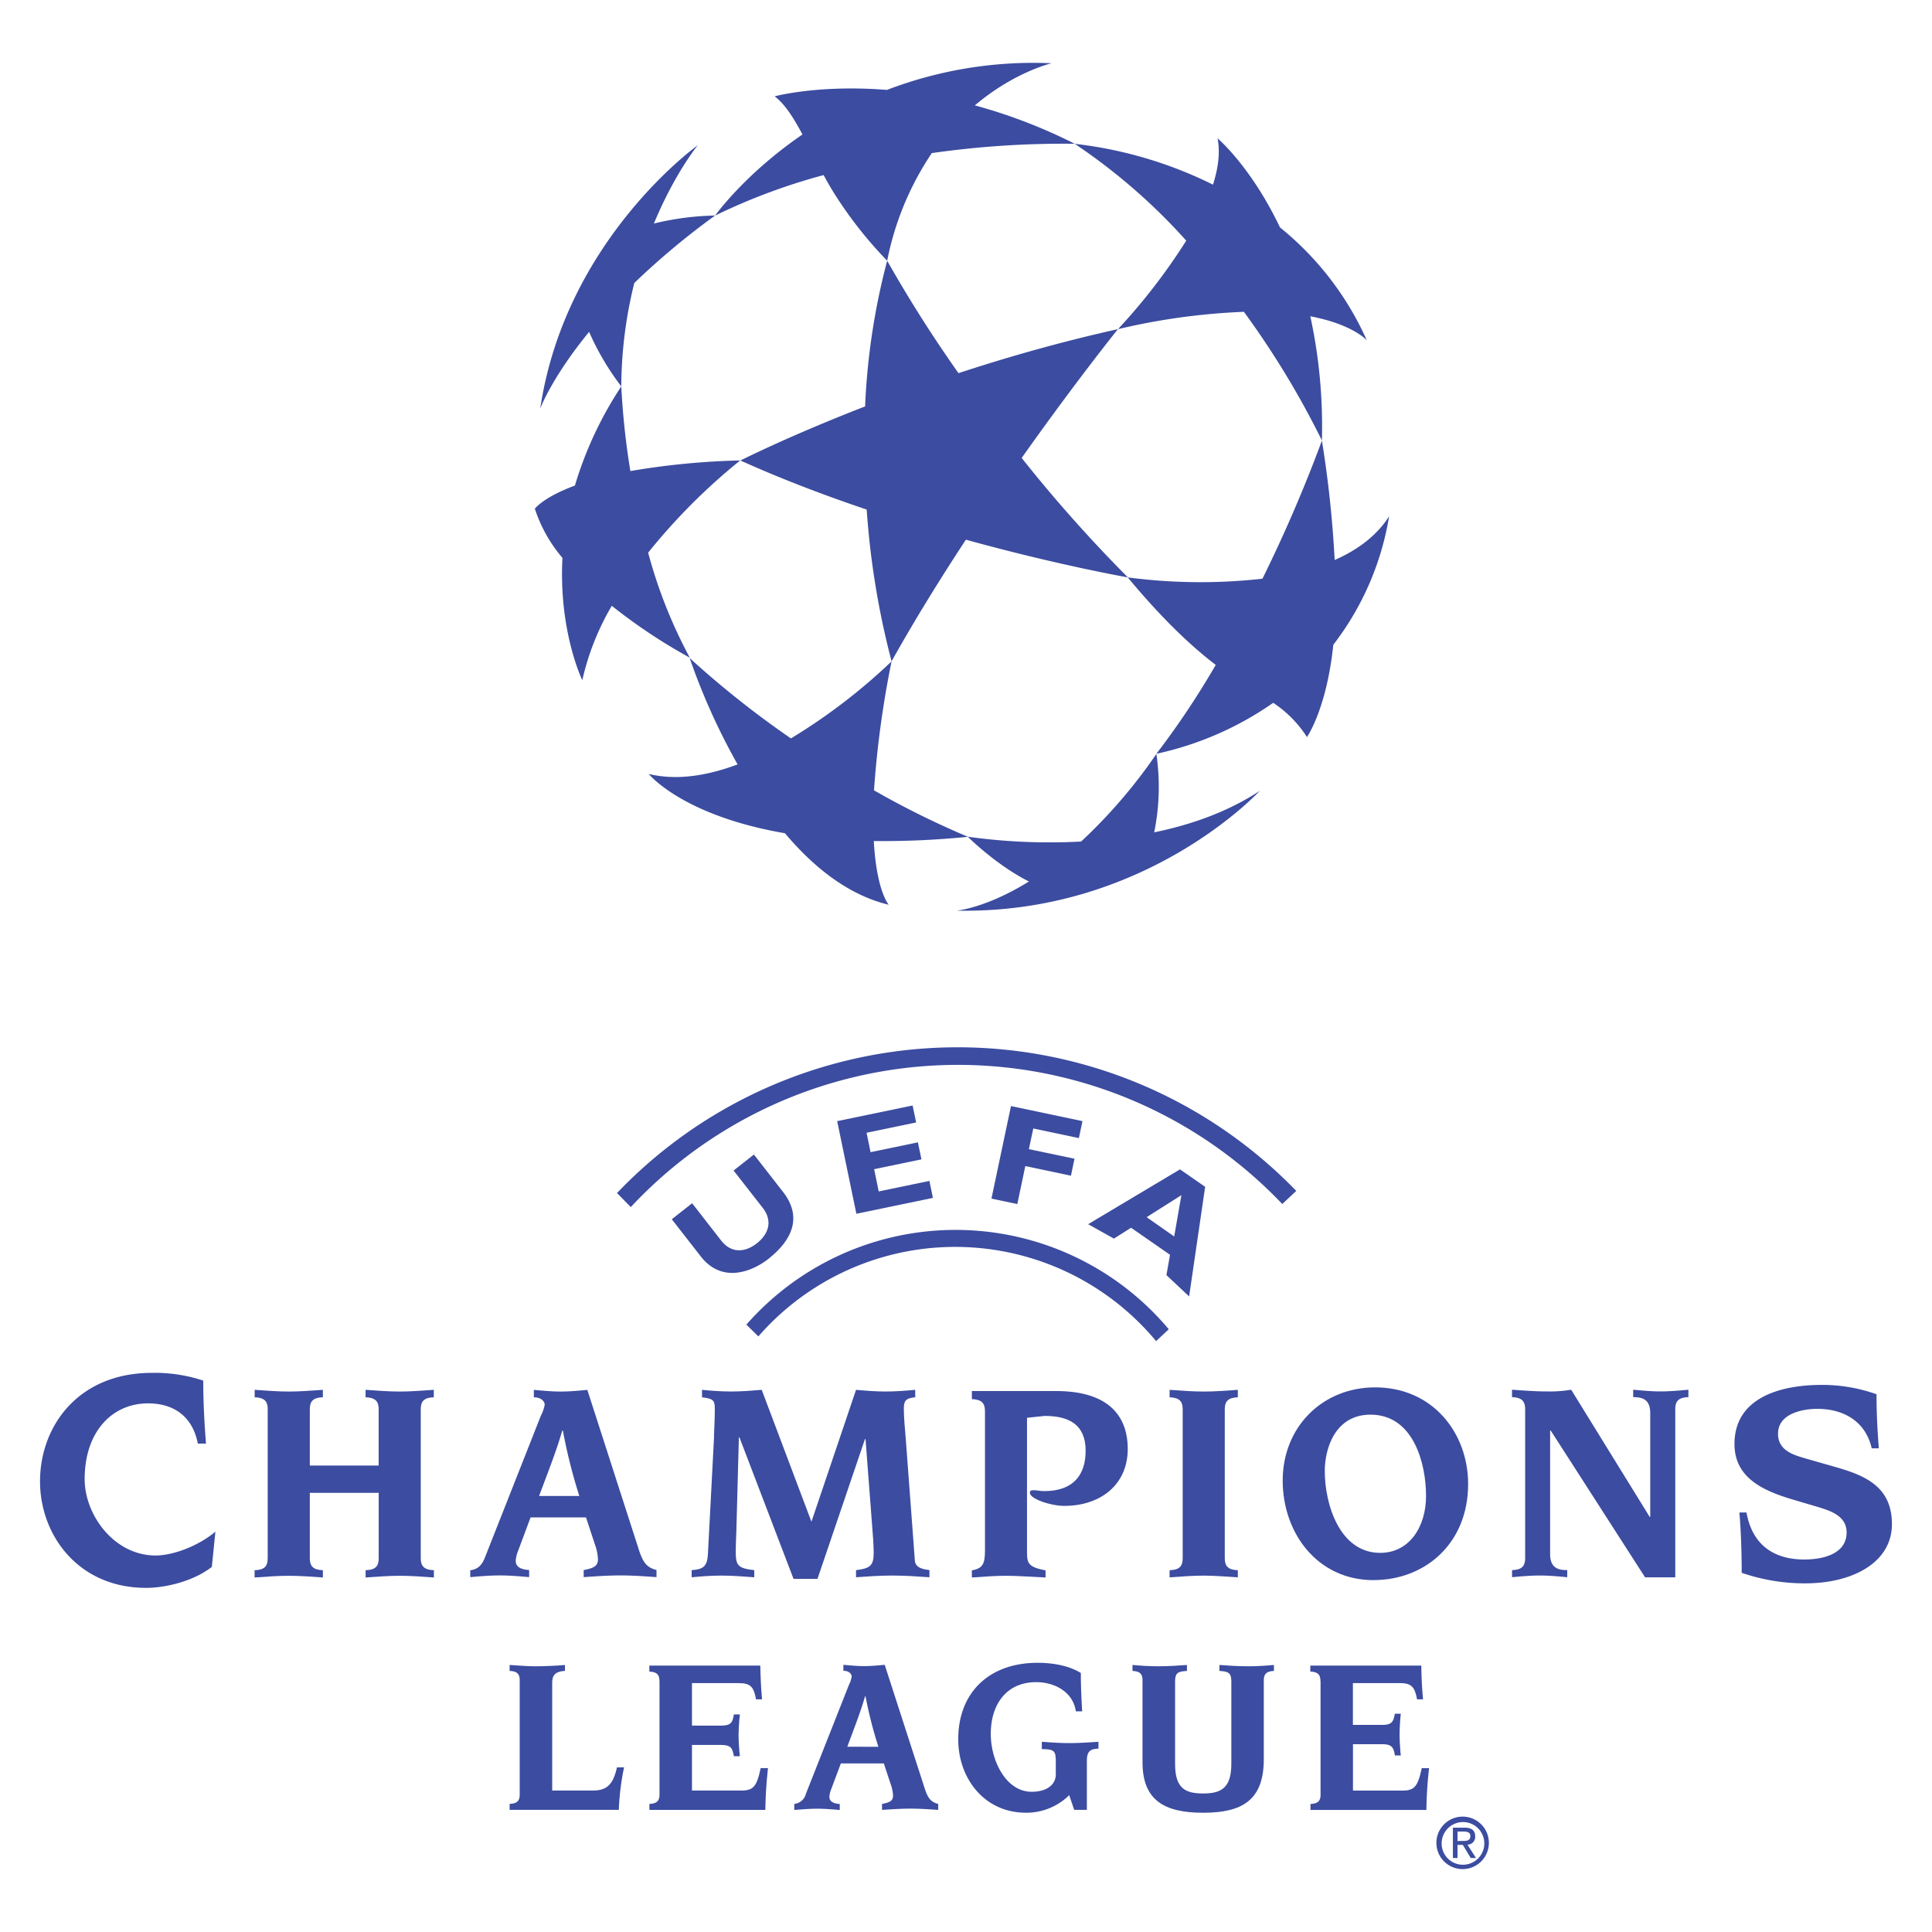 <svg id="Layer_1" data-name="Layer 1" xmlns="http://www.w3.org/2000/svg" viewBox="0 0 500 500"><defs><style>.cls-1{fill:#3c4ca0;fill-rule:evenodd;}</style></defs><title>Artboard 2</title><path class="cls-1" d="M250,139.68c24,6.63,41.9,9.75,41.9,9.75a368.5,368.5,0,0,1-27.49-30.91c13.93-19.7,24.91-33.34,24.91-33.34-14.78,3.28-28.75,7.28-41.26,11.39A342.19,342.19,0,0,1,229.6,67.48a175.89,175.89,0,0,0-5.71,37.7c-19.86,7.7-32.27,14-32.27,14,10.74,4.84,21.89,9.06,32.68,12.7a211.65,211.65,0,0,0,6.44,39.27c6-10.75,12.64-21.44,19.21-31.45Z"/><path class="cls-1" d="M359.51,133.61c-3.26,5.11-8.26,8.75-14.1,11.32a287.24,287.24,0,0,0-3.3-30.9,373.87,373.87,0,0,1-15.39,35.74,144.08,144.08,0,0,1-34.87-.34c9.47,11.36,16.83,18.1,22.78,22.65a214.66,214.66,0,0,1-15.36,23,83.48,83.48,0,0,0,30.23-13.19,30,30,0,0,1,8.74,8.86s5.08-7.2,6.82-23.89a74,74,0,0,0,14.45-33.29Z"/><path class="cls-1" d="M353.77,88.16a78.69,78.69,0,0,0-22.51-29.3c-7.51-15.78-16.16-23.07-16.16-23.07.73,3.63.17,7.74-1.18,12a107.82,107.82,0,0,0-35.78-10.57A153.11,153.11,0,0,1,307,62.28a155.64,155.64,0,0,1-17.67,22.91,169.33,169.33,0,0,1,32.59-4.49A224.22,224.22,0,0,1,342.11,114a135,135,0,0,0-3-32.15c11.14,2.13,14.68,6.28,14.68,6.28Z"/><path class="cls-1" d="M278.14,37.21a137.3,137.3,0,0,0-25.85-9.94c10.29-8.7,19.86-10.9,19.86-10.9a106.06,106.06,0,0,0-42.61,6.9c-17.75-1.42-29.06,1.66-29.06,1.66,2.66,2,4.91,5.59,7.2,9.87-15,10.27-22.62,21-22.62,21a156,156,0,0,1,28.1-10.49c1,1.89,2.11,3.78,3.3,5.63A107,107,0,0,0,229.6,67.48a76.29,76.29,0,0,1,11.55-27.86,241.06,241.06,0,0,1,37-2.41Z"/><path class="cls-1" d="M164.17,73.22a195.92,195.92,0,0,1,20.89-17.44,72.32,72.32,0,0,0-15.83,2.07c5.38-13,11.35-20.25,11.35-20.25S146.32,62,139.81,105.75c0,0,2.88-7.92,12.65-19.86A68.48,68.48,0,0,0,160.79,100a112.51,112.51,0,0,1,3.38-26.81Z"/><path class="cls-1" d="M191.62,119.16a193.9,193.9,0,0,0-28.48,2.75A195,195,0,0,1,160.79,100a96.2,96.2,0,0,0-12,25.66c-8.28,3.07-10.37,6-10.37,6a37.48,37.48,0,0,0,7.14,12.72c-1,19.07,5.14,31.66,5.14,31.66a66.79,66.79,0,0,1,7.63-19.26,143,143,0,0,0,20.19,13.43,125.68,125.68,0,0,1-10.78-27.18,156.87,156.87,0,0,1,23.91-23.94Z"/><path class="cls-1" d="M250.45,216.54a225,225,0,0,1-24.26-12,254.52,254.52,0,0,1,4.55-33.38,150.91,150.91,0,0,1-26.05,19.94,244.5,244.5,0,0,1-26.2-20.79,167.08,167.08,0,0,0,12.4,27.52c-7.75,2.9-15.74,4.25-23,2.46,0,0,8.63,10.78,35.25,15.35,7.38,8.76,16.37,16,26.87,18.51,0,0-3.16-3.47-3.87-16.49a221.71,221.71,0,0,0,24.35-1.09Z"/><path class="cls-1" d="M298.7,215.44a59,59,0,0,0,.57-20.32,135.31,135.31,0,0,1-19.48,22.67,153.16,153.16,0,0,1-29.34-1.25s7.36,7.35,15.84,11.59c-11.2,6.93-18.71,7.54-18.71,7.54,49,1,78.45-31,78.45-31-8.26,5.45-17.83,8.79-27.33,10.74Z"/><path class="cls-1" d="M196.26,345.86a67.62,67.62,0,0,1,102.94,1.22l3.28-3.07a72.06,72.06,0,0,0-109.32-1.2l3.1,3.05Z"/><polygon class="cls-1" points="241.44 310.01 221.63 314.12 216.66 290.15 236.18 286.1 237.1 290.49 224.27 293.15 225.3 298.18 237.55 295.64 238.47 300.04 226.23 302.58 227.41 308.34 240.53 305.62 241.44 310.01 241.44 310.01"/><polygon class="cls-1" points="279.21 294.54 267.41 292.05 266.27 297.4 278.08 299.88 277.16 304.27 265.35 301.78 263.28 311.61 256.59 310.2 261.64 286.25 280.14 290.15 279.21 294.54 279.21 294.54"/><path class="cls-1" d="M307.74,335.51,301.87,330l.93-5.26-10.08-7-4.45,2.81-6.66-3.73,23.77-14.19,6.51,4.52-4.15,28.4Zm-2-26.2-9,5.69,7.14,5,1.86-10.66Z"/><path class="cls-1" d="M199,325.7c-4.4,3.47-11.83,6.32-17.28-.08l-7.86-10.08,5.26-4.14,7.71,9.9c2.78,3.28,6.28,2.65,9.06.46s4.21-5.46,1.69-8.93l-7.73-9.9,5.26-4.14,7.86,10.09c4.69,6.45,1.78,12.25-4,16.82Z"/><path class="cls-1" d="M331.85,311.6a115.81,115.81,0,0,0-168.6.79l-3.57-3.63a121.88,121.88,0,0,1,175.79-.55l-3.62,3.39Z"/><path class="cls-1" d="M355.51,408.94c-14.65,0-23.55-12.28-23.55-25.75,0-14,10.38-24.14,23.92-24.14,15,0,24.07,11.91,24.07,25,0,15.52-11.26,24.88-24.44,24.87Zm-.82-42.83c-9.11,0-11.84,8.69-11.84,14.58,0,8.6,3.83,21.19,14.35,21.19,7.5,0,11.86-6.69,11.86-14.72,0-8.54-3.31-21.05-14.37-21.05Z"/><path class="cls-1" d="M265.8,402c0,2.65.52,3.6,4.79,4.41v1.84c-4.64-.22-7.52-.44-10.24-.44s-5.59.22-8.83.44v-1.84c2.88-.51,3.39-1.76,3.39-5.23v-36c0-2.06-.89-3-3.39-3.09V360h21.79c13.62,0,18.55,6.49,18.55,15,0,9.13-6.93,14.72-16.42,14.72-3.6,0-8.91-1.84-8.91-3.38,0-.67.44-.67,1.11-.67s1.62.23,2.57.23c7.73,0,10.75-4.35,10.75-10.46,0-6.62-4.12-9-10.6-9l-4.57.48v35Zm0,0Z"/><path class="cls-1" d="M306.08,364.71c0-2.06-.88-3-3.39-3.09v-1.93c3.24.23,6.12.44,8.85.44s5.59-.21,8.81-.44v1.93c-2.48.08-3.38,1-3.38,3.09v38.57c0,2.06.89,3,3.38,3.09v1.84c-3.23-.21-6.1-.43-8.81-.44s-5.61.23-8.85.44v-1.84c2.51-.07,3.39-1,3.39-3.09V364.71Z"/><path class="cls-1" d="M394.7,364.67c0-2.06-.88-3-3.39-3.09v-1.92c3.24.22,6.11.44,8.84.44a33.46,33.46,0,0,0,6.47-.44l20.32,32.92h.14V365.69c0-3.81-2.42-4.11-4.41-4.11v-1.92c2.42.22,4.78.44,7.06.44s4.87-.22,7.22-.44v1.92c-2.51.08-3.39,1-3.39,3.09v43.55h-7.81l-24.43-38h-.15v32c0,3.82,2.44,4.12,4.43,4.12v1.84c-2.44-.23-4.79-.44-7.08-.44s-4.85.21-7.2.44v-1.84c2.51-.08,3.39-1,3.39-3.1V364.67Z"/><path class="cls-1" d="M452,391.48c1.5,8.25,6.93,12.12,15,12.12,4.47,0,10.9-1.29,10.9-7,0-4.55-4.69-5.77-8.18-6.82l-5.38-1.59c-7.72-2.27-15.46-5.53-15.46-14.49,0-11.73,11.37-15.29,22.66-15.29a42.12,42.12,0,0,1,14.1,2.42c0,5.46.3,10.08.6,14H484.4c-1.6-7-7.27-10.22-14.09-10.22-3.79,0-10.16,1.21-10.16,6.44,0,4.17,3.64,5.37,6.74,6.29l7.95,2.27c7.68,2.19,14.79,5,14.79,14.85s-10.08,15.31-22.43,15.31a50,50,0,0,1-16.45-2.73c0-6-.23-11.21-.59-15.61H452Zm0,0Z"/><path class="cls-1" d="M69.29,364.7c0-2.06-.88-3-3.38-3.09v-1.92c3.24.22,6.1.44,8.82.44s5.6-.22,8.83-.44v1.92c-2.49.07-3.38,1-3.38,3.09v14.58H98V364.7c0-2.06-.89-3-3.39-3.09v-1.92c3.23.22,6.12.44,8.83.44s5.59-.22,8.83-.44v1.93c-2.5.06-3.38,1-3.38,3.08l0,38.58c0,2.06.9,3,3.4,3.09v1.88c-3.24-.23-6.11-.44-8.83-.44s-5.61.22-8.84.44v-1.88c2.51-.07,3.39-1,3.39-3.09V386.35H80.18v16.93c0,2.06.87,3,3.38,3.09v1.88c-3.24-.23-6.1-.44-8.84-.44s-5.59.22-8.83.44v-1.88c2.52-.07,3.39-1,3.39-3.09V364.7Zm0,0Z"/><path class="cls-1" d="M139.52,387.16c1.92-5.23,4.27-11,6-16.93h.15a139.21,139.21,0,0,0,4.26,16.93Zm-17.82,21c2.58-.22,5.08-.44,7.66-.44s5.08.22,7.58.44v-1.84c-2.43-.14-3.47-1-3.47-2.35a7.8,7.8,0,0,1,.6-2.57l3.24-8.69h14.35l2.35,7.13a12.29,12.29,0,0,1,.74,3.69c0,1.69-.95,2.29-3.69,2.8v1.83c3.17-.22,6.34-.44,9.5-.44s6.26.22,9.34.44v-1.84c-2.2-.59-3.3-1.54-4.41-4.78L152,359.7c-2.29.22-4.64.43-6.92.43s-4.56-.22-6.92-.43v1.92c2,0,2.81,1.17,2.81,1.91a10,10,0,0,1-1,2.87L125.53,403c-.74,1.91-1.7,3.1-3.83,3.39v1.84Z"/><path class="cls-1" d="M184.77,371.63c.07-2.06.22-4.13.22-7.06,0-2.3-.51-2.58-3.31-2.95v-1.93c2.21.22,4.86.43,7.52.43s5.29-.21,7.93-.43L210,393.82l11.54-34.13c2.58.23,5.09.43,7.65.43s5.16-.2,7.67-.43v1.93c-2.57.22-2.95,1-2.95,3s.29,5.36.51,7.88l2.35,31.42c.16,1.92,2.3,2.21,3.77,2.43v1.84c-3.17-.22-6.41-.44-9.58-.44s-6.39.22-9.42.44v-1.84c3.6-.44,4.57-1.1,4.57-4.49,0-1.76-.23-5.08-.44-7.5L224,372.44h-.15l-12.29,36.18h-6.19l-14-36.62h-.15l-.58,21.57c-.08,3.82-.23,5.81-.23,7.79,0,3.68.37,4.5,4.79,5v1.84c-2.95-.22-5.67-.44-8.47-.44s-5.45.22-7.73.44v-1.84c2.87-.22,4-.87,4.2-4l1.61-30.77Z"/><path class="cls-1" d="M54.82,405.52c-5,3.86-12.27,5.42-17,5.42-17.55,0-27.46-13.63-27.46-27.57,0-14.28,9.91-28.07,28.92-28.07a39.6,39.6,0,0,1,13.32,2c0,5.58.3,11,.71,16.3H51.2c-1.31-6.81-6-10.41-12.88-10.41-9.27,0-16.41,7.29-16.41,19.61,0,9.27,7.64,19.76,18.35,19.76,4.56,0,11.12-2.48,15.49-6.17l-.93,9.14Z"/><path class="cls-1" d="M134.5,434.83c0-1.59-.68-2.33-2.61-2.39v-1.55c2.5.17,4.71.34,6.82.34,2.39,0,5.84-.17,7.5-.34v1.55c-2.9.12-3.3,1.53-3.3,3.13v27.82h10.51c3.75,0,5.29-1.7,6.25-6h1.84a64.94,64.94,0,0,0-1.36,11H131.89v-1.55c1.93-.06,2.61-.79,2.61-2.39V434.83Z"/><path class="cls-1" d="M170.66,435c0-1.59-.68-2.33-2.61-2.39v-1.56h28.71c.08,3.13.17,5.67.46,8.74h-1.56c-.56-3.13-1.36-4.2-4.43-4.2H179.08v11h7.55c2.56,0,3-.86,3.29-2.9h1.56c-.17,1.42-.34,3.87-.34,5.41s.17,4,.34,5.4h-1.56c-.34-2.06-.73-2.91-3.29-2.91h-7.55v11.8h12.78c3.07,0,4-1,5-5.8h1.89c-.51,4.67-.62,7.69-.68,10.81h-30v-1.55c1.93-.07,2.61-.79,2.61-2.39V435Z"/><path class="cls-1" d="M205.56,466.85a3.46,3.46,0,0,0,3-2.6l11.13-28.17a7.71,7.71,0,0,0,.73-2.21c0-.57-.61-1.47-2.15-1.47v-1.55c1.81.17,3.58.34,5.34.34s3.58-.17,5.35-.34l10.46,32.32c.84,2.49,1.7,3.23,3.39,3.69v1.54c-2.37-.16-4.81-.33-7.2-.33s-4.89.17-7.34.33v-1.54c2.11-.4,2.85-.86,2.85-2.16a9.89,9.89,0,0,0-.57-2.84l-1.82-5.49H217.61l-2.5,6.69a5.85,5.85,0,0,0-.46,2c0,1,.8,1.69,2.68,1.82v1.54c-1.92-.16-3.92-.33-5.86-.33s-3.92.17-5.91.33v-1.55Zm21.77-14.78A107.71,107.71,0,0,1,224,439h-.12c-1.31,4.54-3.12,9-4.59,13.05Z"/><path class="cls-1" d="M273.2,455.11c0-2.27-1-2.39-3.58-2.44v-1.9c2.32.17,4.66.34,7.05.34,2.55,0,5.05-.17,7.61-.34v1.78c-2,.06-3,.57-3,3.13v12.71H278l-1.29-3.81a15.73,15.73,0,0,1-11.22,4.55c-10.68,0-17.5-8.81-17.5-19,0-12.33,8.24-19.8,20.52-19.8,3.93,0,8.15.73,11.21,2.64,0,2.81.11,6,.34,9.92h-1.63c-.74-5.06-5.53-7.55-10.26-7.55-7.9,0-11.76,6-11.76,13.37,0,7.05,4,15,10.57,15,4,0,6.26-1.88,6.26-4.5v-4.08Zm0,0Z"/><path class="cls-1" d="M295.69,434.83c0-1.59-.67-2.33-2.6-2.39v-1.55c1.82.17,4.14.34,6.53.34,2.95,0,5.29-.17,7.56-.34v1.55c-2.45.12-3.07.57-3.07,2.79v21.23c0,6.43,2.67,7.69,7.28,7.69s7.28-1.38,7.28-7.69V435.23c0-2.22-.63-2.67-3.08-2.79v-1.55c2.28.17,4.6.34,7.56.34,2.38,0,4.72-.17,6.54-.34v1.55c-1.94.06-2.62.8-2.62,2.39v20.45c0,10.5-5.46,13.86-15.69,13.86s-15.7-3.36-15.7-13.08V434.83Zm0,0Z"/><path class="cls-1" d="M341.72,435c0-1.59-.68-2.33-2.61-2.39v-1.56h28.72c.05,3.13.17,5.67.45,8.74h-1.55c-.58-3.13-1.36-4.2-4.44-4.2H350.13v10.81h7.56c2.55,0,2.95-.85,3.29-2.9h1.55c-.17,1.42-.32,3.87-.32,5.39s.15,4,.32,5.42H361c-.34-2.05-.75-2.91-3.29-2.91h-7.56v12h12.79c3.06,0,4-1,5-5.8h1.9a107.32,107.32,0,0,0-.69,10.81h-30v-1.55c1.93-.07,2.61-.79,2.61-2.39V435Z"/><path class="cls-1" d="M378.64,483.72a6.79,6.79,0,1,0-6.9-6.81,6.78,6.78,0,0,0,6.9,6.81Zm-5.54-6.81a5.52,5.52,0,1,1,5.54,5.68,5.49,5.49,0,0,1-5.54-5.68Zm4.1.54h1.37l2.06,3.4H382l-2.23-3.45a2,2,0,0,0,2-2.17c0-1.53-.91-2.23-2.76-2.23h-3v7.85h1.19v-3.4Zm0-1V474h1.62c.82,0,1.7.18,1.7,1.15,0,1.21-.89,1.28-1.9,1.28Z"/></svg>